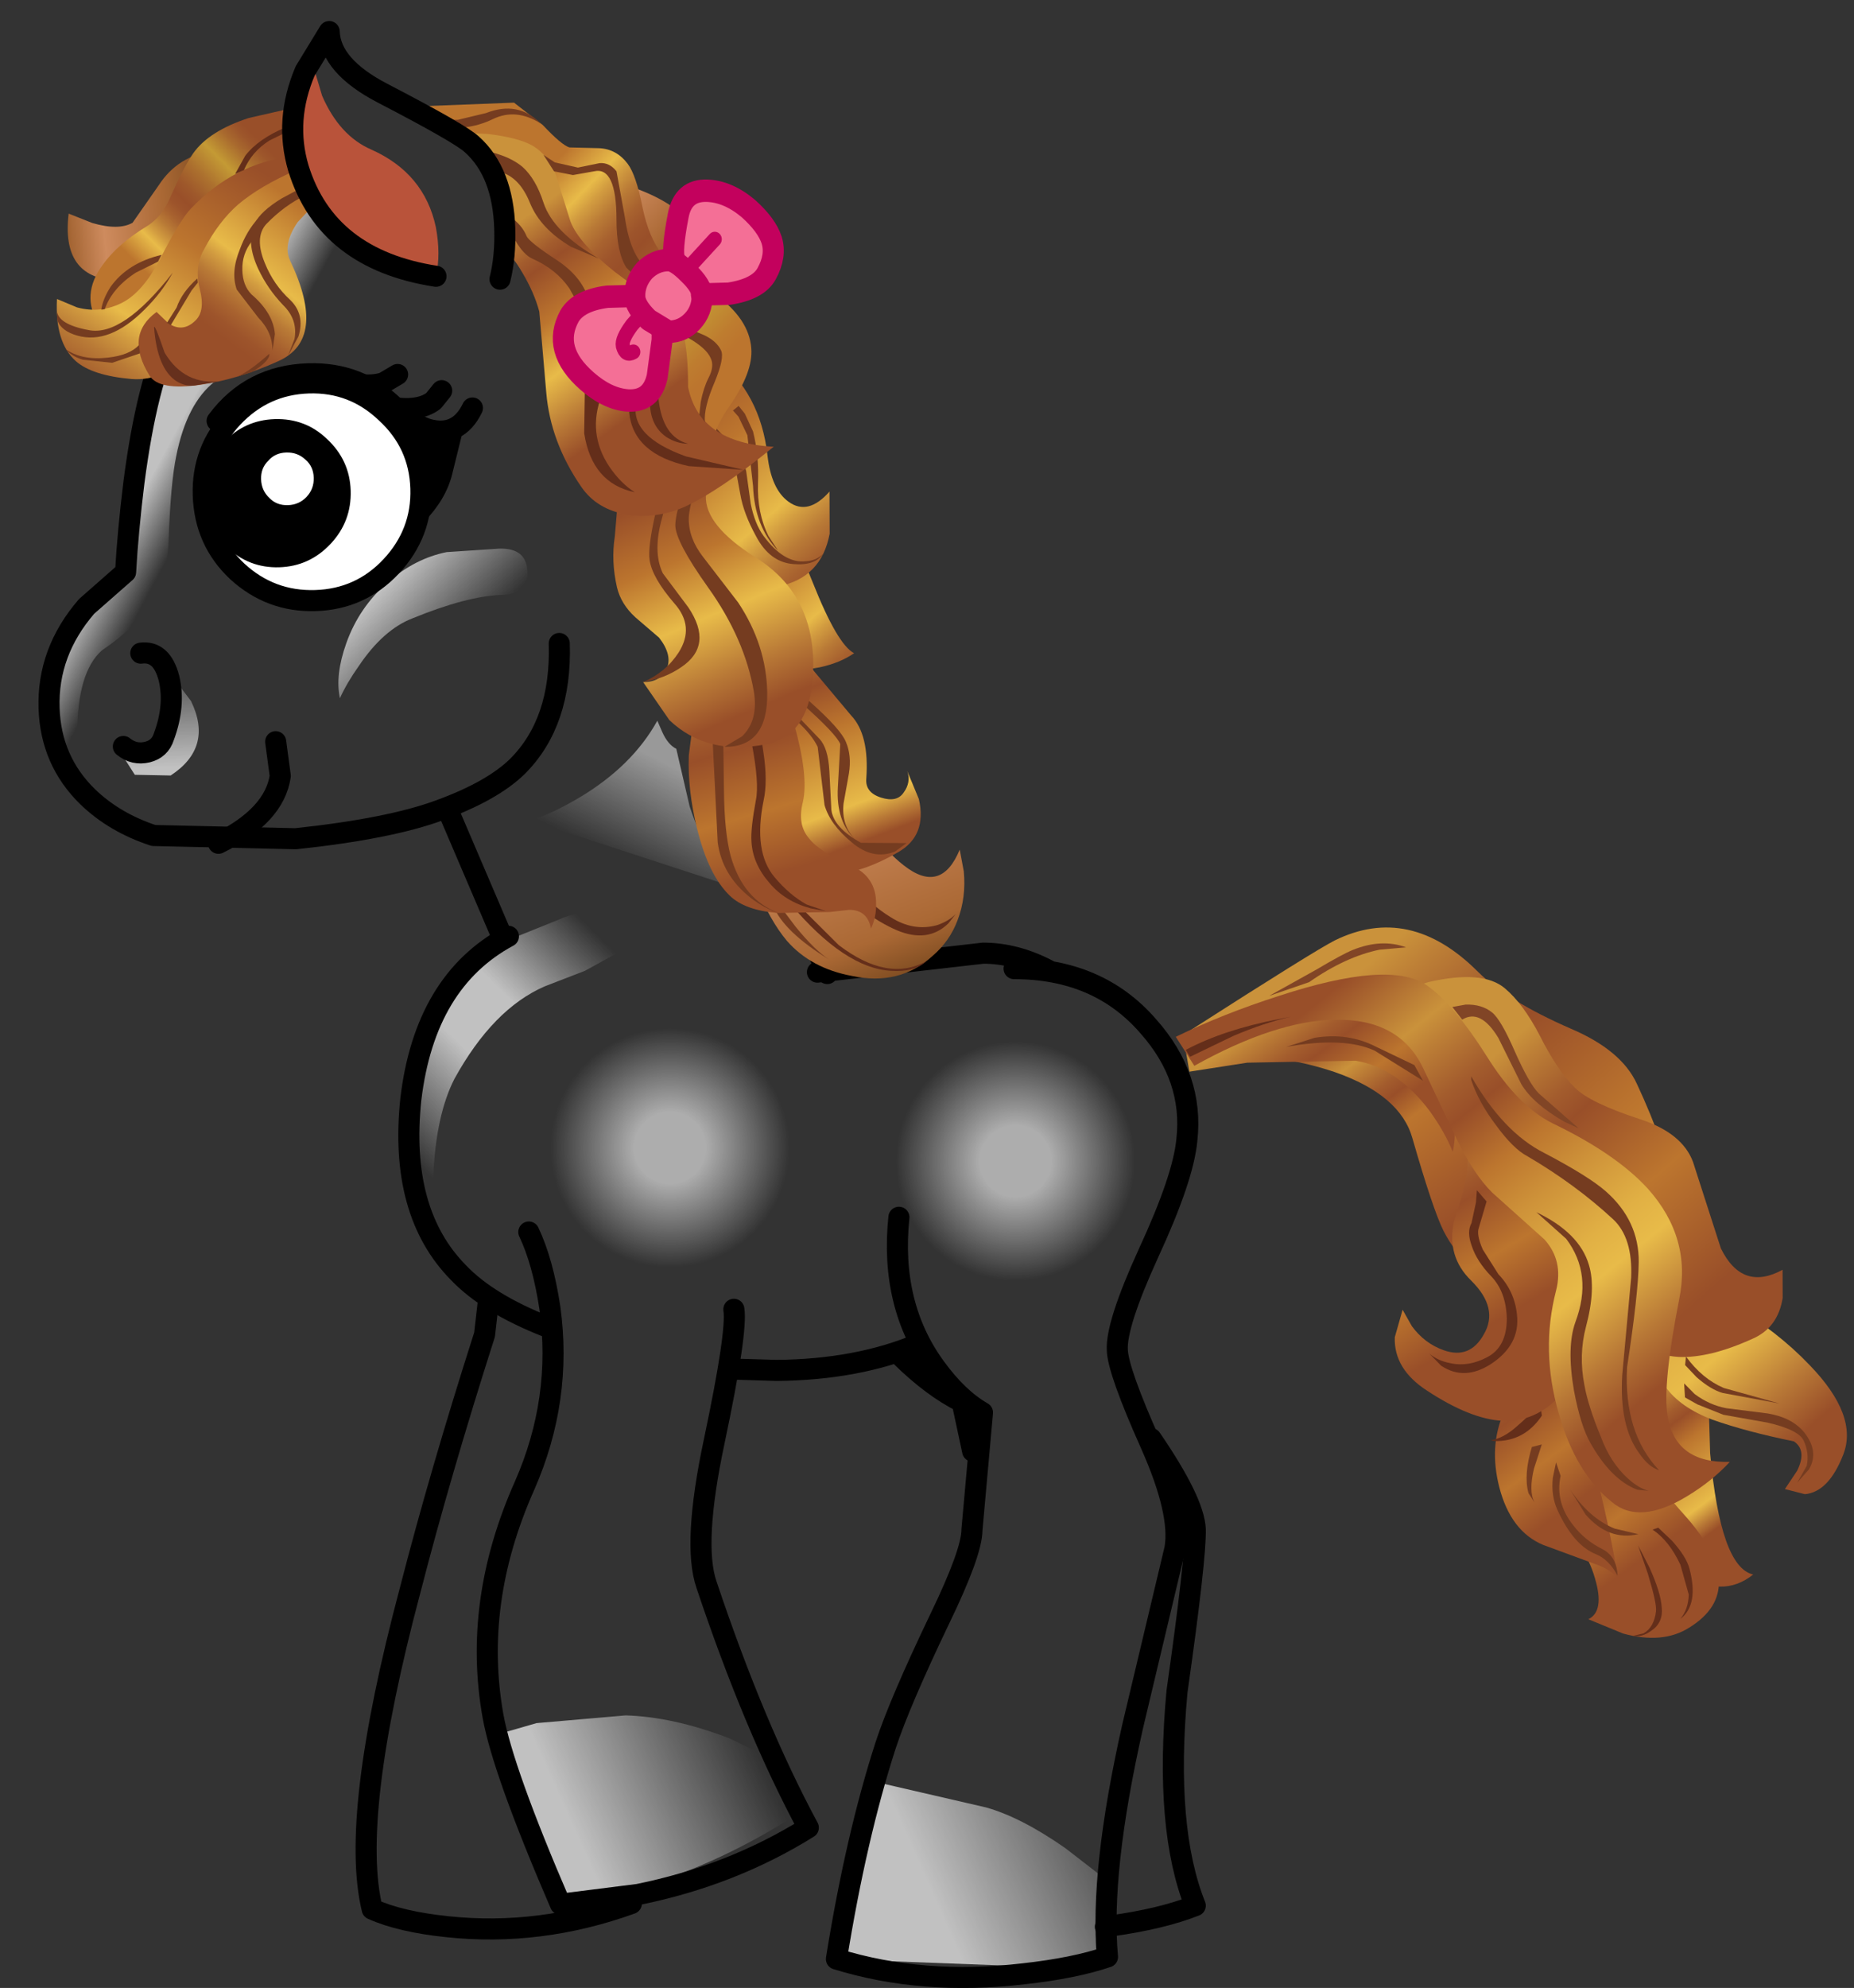 
<svg xmlns="http://www.w3.org/2000/svg" version="1.1" xmlns:xlink="http://www.w3.org/1999/xlink" preserveAspectRatio="none" x="0px" y="0px" width="264px" height="283px" viewBox="0 0 264 283">
<rect x="0" y="0" width="264" height="283" fill="#333333" stroke="none"/>
<defs>
<linearGradient id="Gradient_1" gradientUnits="userSpaceOnUse" x1="41.163" y1="61.175" x2="45.837" y2="51.925" spreadMethod="pad">
<stop  offset="2.745%" stop-color="#FFFFFF" stop-opacity="0"/>

<stop  offset="76.863%" stop-color="#FFFFFF" stop-opacity="0.498"/>
</linearGradient>

<linearGradient id="Gradient_2" gradientUnits="userSpaceOnUse" x1="23.312" y1="82.788" x2="40.688" y2="65.112" spreadMethod="pad">
<stop  offset="9.804%" stop-color="#FFFFFF" stop-opacity="0"/>

<stop  offset="43.137%" stop-color="#FFFFFF" stop-opacity="0.698"/>

<stop  offset="61.961%" stop-color="#FFFFFF" stop-opacity="0.698"/>

<stop  offset="92.941%" stop-color="#FFFFFF" stop-opacity="0"/>
</linearGradient>

<linearGradient id="Gradient_3" gradientUnits="userSpaceOnUse" x1="57.15" y1="134.425" x2="77.15" y2="125.575" spreadMethod="pad">
<stop  offset="23.529%" stop-color="#FFFFFF" stop-opacity="0.698"/>

<stop  offset="98.431%" stop-color="#FFFFFF" stop-opacity="0"/>
</linearGradient>

<linearGradient id="Gradient_4" gradientUnits="userSpaceOnUse" x1="32.712" y1="130.537" x2="49.988" y2="122.763" spreadMethod="pad">
<stop  offset="23.529%" stop-color="#FFFFFF" stop-opacity="0.698"/>

<stop  offset="98.431%" stop-color="#FFFFFF" stop-opacity="0"/>
</linearGradient>

<radialGradient id="Gradient_5" gradientUnits="userSpaceOnUse" cx="0" cy="0" r="8.512" fx="0" fy="0" gradientTransform="matrix( 1, 0, 0, -1, 8.55,8.55) " spreadMethod="pad">
<stop  offset="29.412%" stop-color="#FFFFFF" stop-opacity="0.6"/>

<stop  offset="100%" stop-color="#FFFFFF" stop-opacity="0"/>
</radialGradient>

<linearGradient id="Gradient_6" gradientUnits="userSpaceOnUse" x1="16.013" y1="34.2" x2="5.588" y2="28.6" spreadMethod="pad">
<stop  offset="38.824%" stop-color="#FFFFFF" stop-opacity="0"/>

<stop  offset="70.98%" stop-color="#FFFFFF" stop-opacity="0.698"/>
</linearGradient>

<linearGradient id="Gradient_7" gradientUnits="userSpaceOnUse" x1="7.562" y1="46.25" x2="7.838" y2="54.85" spreadMethod="pad">
<stop  offset="17.255%" stop-color="#FFFFFF" stop-opacity="0.2"/>

<stop  offset="88.627%" stop-color="#FFFFFF" stop-opacity="0.698"/>
</linearGradient>

<linearGradient id="Gradient_8" gradientUnits="userSpaceOnUse" x1="28.963" y1="45.712" x2="23.738" y2="40.788" spreadMethod="pad">
<stop  offset="0%" stop-color="#FFFFFF" stop-opacity="0"/>

<stop  offset="100%" stop-color="#FFFFFF" stop-opacity="0.698"/>
</linearGradient>

<linearGradient id="Gradient_9" gradientUnits="userSpaceOnUse" x1="32.013" y1="25.65" x2="41.987" y2="38.55" spreadMethod="pad">
<stop  offset="0.392%" stop-color="#994F29"/>

<stop  offset="14.118%" stop-color="#CA923B"/>

<stop  offset="18.039%" stop-color="#BD7F36"/>

<stop  offset="26.275%" stop-color="#A35C2D"/>

<stop  offset="30.98%" stop-color="#994F29"/>

<stop  offset="40.784%" stop-color="#BC752E"/>

<stop  offset="67.059%" stop-color="#E8BB49"/>

<stop  offset="74.118%" stop-color="#B87836"/>

<stop  offset="79.216%" stop-color="#994F29"/>

<stop  offset="98.431%" stop-color="#994F29"/>
</linearGradient>

<linearGradient id="Gradient_10" gradientUnits="userSpaceOnUse" x1="27.062" y1="28.938" x2="36.837" y2="41.562" spreadMethod="pad">
<stop  offset="0%" stop-color="#CA923B"/>

<stop  offset="7.059%" stop-color="#BD7F36"/>

<stop  offset="22.353%" stop-color="#A35C2D"/>

<stop  offset="30.588%" stop-color="#994F29"/>

<stop  offset="53.333%" stop-color="#BC752E"/>

<stop  offset="74.902%" stop-color="#994F29"/>

<stop  offset="90.98%" stop-color="#994F29"/>

<stop  offset="98.431%" stop-color="#994F29"/>
</linearGradient>

<linearGradient id="Gradient_11" gradientUnits="userSpaceOnUse" x1="10.387" y1="1.887" x2="23.113" y2="18.312" spreadMethod="pad">
<stop  offset="0.392%" stop-color="#994F29"/>

<stop  offset="14.118%" stop-color="#CA923B"/>

<stop  offset="18.039%" stop-color="#BD7F36"/>

<stop  offset="26.275%" stop-color="#A35C2D"/>

<stop  offset="30.98%" stop-color="#994F29"/>

<stop  offset="40.784%" stop-color="#BC752E"/>

<stop  offset="79.216%" stop-color="#994F29"/>

<stop  offset="98.431%" stop-color="#994F29"/>
</linearGradient>

<linearGradient id="Gradient_12" gradientUnits="userSpaceOnUse" x1="21.3" y1="24.9" x2="31.6" y2="38.2" spreadMethod="pad">
<stop  offset="0%" stop-color="#CA923B"/>

<stop  offset="7.059%" stop-color="#BD7F36"/>

<stop  offset="22.353%" stop-color="#A35C2D"/>

<stop  offset="30.588%" stop-color="#994F29"/>

<stop  offset="53.333%" stop-color="#BC752E"/>

<stop  offset="74.902%" stop-color="#994F29"/>

<stop  offset="90.98%" stop-color="#994F29"/>

<stop  offset="98.431%" stop-color="#994F29"/>
</linearGradient>

<linearGradient id="Gradient_13" gradientUnits="userSpaceOnUse" x1="6.025" y1="1.087" x2="14.475" y2="12.012" spreadMethod="pad">
<stop  offset="0%" stop-color="#CA923B"/>

<stop  offset="7.059%" stop-color="#BD7F36"/>

<stop  offset="22.353%" stop-color="#A35C2D"/>

<stop  offset="30.588%" stop-color="#994F29"/>

<stop  offset="53.333%" stop-color="#BC752E"/>

<stop  offset="74.902%" stop-color="#994F29"/>

<stop  offset="90.98%" stop-color="#994F29"/>

<stop  offset="98.431%" stop-color="#994F29"/>
</linearGradient>

<linearGradient id="Gradient_14" gradientUnits="userSpaceOnUse" x1="11.512" y1="3.625" x2="48.688" y2="51.675" spreadMethod="pad">
<stop  offset="0%" stop-color="#CA923B"/>

<stop  offset="3.922%" stop-color="#BD7F36"/>

<stop  offset="12.157%" stop-color="#A35C2D"/>

<stop  offset="16.863%" stop-color="#994F29"/>

<stop  offset="32.941%" stop-color="#BC752E"/>

<stop  offset="61.569%" stop-color="#E8BB49"/>

<stop  offset="69.412%" stop-color="#B87836"/>

<stop  offset="74.902%" stop-color="#994F29"/>

<stop  offset="90.98%" stop-color="#994F29"/>

<stop  offset="98.431%" stop-color="#994F29"/>
</linearGradient>

<linearGradient id="Gradient_15" gradientUnits="userSpaceOnUse" x1="-1.663" y1="5.537" x2="10.663" y2="21.462" spreadMethod="pad">
<stop  offset="0%" stop-color="#CA923B"/>

<stop  offset="7.059%" stop-color="#BD7F36"/>

<stop  offset="22.353%" stop-color="#A35C2D"/>

<stop  offset="30.588%" stop-color="#994F29"/>

<stop  offset="53.333%" stop-color="#BC752E"/>

<stop  offset="74.902%" stop-color="#994F29"/>

<stop  offset="90.98%" stop-color="#994F29"/>

<stop  offset="98.431%" stop-color="#994F29"/>
</linearGradient>

<linearGradient id="Gradient_16" gradientUnits="userSpaceOnUse" x1="4.85" y1="1.363" x2="28.45" y2="31.838" spreadMethod="pad">
<stop  offset="14.118%" stop-color="#CA923B"/>

<stop  offset="18.431%" stop-color="#BD7F36"/>

<stop  offset="27.451%" stop-color="#A35C2D"/>

<stop  offset="32.549%" stop-color="#994F29"/>

<stop  offset="50.98%" stop-color="#BC752E"/>

<stop  offset="73.725%" stop-color="#994F29"/>

<stop  offset="100%" stop-color="#994F29"/>
</linearGradient>

<linearGradient id="Gradient_17" gradientUnits="userSpaceOnUse" x1="10.188" y1="1.575" x2="36.013" y2="34.925" spreadMethod="pad">
<stop  offset="0.392%" stop-color="#994F29"/>

<stop  offset="14.118%" stop-color="#CA923B"/>

<stop  offset="18.039%" stop-color="#BD7F36"/>

<stop  offset="26.275%" stop-color="#A35C2D"/>

<stop  offset="30.98%" stop-color="#994F29"/>

<stop  offset="40.784%" stop-color="#BC752E"/>

<stop  offset="49.804%" stop-color="#CE9239"/>

<stop  offset="60.784%" stop-color="#E1B044"/>

<stop  offset="67.059%" stop-color="#E8BB49"/>

<stop  offset="79.216%" stop-color="#B87836"/>

<stop  offset="87.843%" stop-color="#994F29"/>

<stop  offset="98.431%" stop-color="#994F29"/>
</linearGradient>

<linearGradient id="Gradient_18" gradientUnits="userSpaceOnUse" x1="9.337" y1="8.587" x2="16.363" y2="26.212" spreadMethod="pad">
<stop  offset="0%" stop-color="#A26331"/>

<stop  offset="20%" stop-color="#CE8B5E"/>

<stop  offset="70.588%" stop-color="#AA6834"/>

<stop  offset="93.333%" stop-color="#6D411A"/>
</linearGradient>

<linearGradient id="Gradient_19" gradientUnits="userSpaceOnUse" x1="7.087" y1="1.488" x2="14.113" y2="19.113" spreadMethod="pad">
<stop  offset="0%" stop-color="#CA923B"/>

<stop  offset="3.922%" stop-color="#BD7F36"/>

<stop  offset="12.157%" stop-color="#A35C2D"/>

<stop  offset="16.863%" stop-color="#994F29"/>

<stop  offset="32.941%" stop-color="#BC752E"/>

<stop  offset="61.569%" stop-color="#E8BB49"/>

<stop  offset="69.412%" stop-color="#B87836"/>

<stop  offset="74.902%" stop-color="#994F29"/>

<stop  offset="90.98%" stop-color="#994F29"/>

<stop  offset="98.431%" stop-color="#994F29"/>
</linearGradient>

<linearGradient id="Gradient_20" gradientUnits="userSpaceOnUse" x1="2.962" y1="2.475" x2="9.037" y2="21.425" spreadMethod="pad">
<stop  offset="0%" stop-color="#CA923B"/>

<stop  offset="7.059%" stop-color="#BD7F36"/>

<stop  offset="22.353%" stop-color="#A35C2D"/>

<stop  offset="30.588%" stop-color="#994F29"/>

<stop  offset="53.333%" stop-color="#BC752E"/>

<stop  offset="74.902%" stop-color="#994F29"/>

<stop  offset="90.98%" stop-color="#994F29"/>

<stop  offset="98.431%" stop-color="#994F29"/>
</linearGradient>

<linearGradient id="Gradient_21" gradientUnits="userSpaceOnUse" x1="7.5" y1="11.2" x2="16.8" y2="22.5" spreadMethod="pad">
<stop  offset="0.784%" stop-color="#994F29"/>

<stop  offset="34.118%" stop-color="#BC752E"/>

<stop  offset="64.314%" stop-color="#E8BB49"/>

<stop  offset="70.588%" stop-color="#D29C40"/>

<stop  offset="78.824%" stop-color="#B97A36"/>

<stop  offset="86.667%" stop-color="#A8622F"/>

<stop  offset="93.725%" stop-color="#9D542B"/>

<stop  offset="100%" stop-color="#994F29"/>
</linearGradient>

<linearGradient id="Gradient_22" gradientUnits="userSpaceOnUse" x1="2.638" y1="2.675" x2="14.463" y2="17.025" spreadMethod="pad">
<stop  offset="0.784%" stop-color="#994F29"/>

<stop  offset="34.118%" stop-color="#BC752E"/>

<stop  offset="64.314%" stop-color="#E8BB49"/>

<stop  offset="70.588%" stop-color="#D29C40"/>

<stop  offset="78.824%" stop-color="#B97A36"/>

<stop  offset="86.667%" stop-color="#A8622F"/>

<stop  offset="93.725%" stop-color="#9D542B"/>

<stop  offset="100%" stop-color="#994F29"/>
</linearGradient>

<linearGradient id="Gradient_23" gradientUnits="userSpaceOnUse" x1="2.275" y1="5.787" x2="12.025" y2="30.212" spreadMethod="pad">
<stop  offset="0%" stop-color="#CA923B"/>

<stop  offset="3.922%" stop-color="#BD7F36"/>

<stop  offset="12.157%" stop-color="#A35C2D"/>

<stop  offset="16.863%" stop-color="#994F29"/>

<stop  offset="32.941%" stop-color="#BC752E"/>

<stop  offset="49.02%" stop-color="#E8BB49"/>

<stop  offset="64.314%" stop-color="#B87836"/>

<stop  offset="74.902%" stop-color="#994F29"/>

<stop  offset="90.98%" stop-color="#994F29"/>

<stop  offset="98.431%" stop-color="#994F29"/>
</linearGradient>

<linearGradient id="Gradient_24" gradientUnits="userSpaceOnUse" x1="12.837" y1="4.35" x2="21.462" y2="13.05" spreadMethod="pad">
<stop  offset="0%" stop-color="#A26331"/>

<stop  offset="20%" stop-color="#CE8B5E"/>

<stop  offset="54.118%" stop-color="#AA6834"/>

<stop  offset="93.333%" stop-color="#6D411A"/>
</linearGradient>

<linearGradient id="Gradient_25" gradientUnits="userSpaceOnUse" x1="6.1" y1="3.087" x2="21.3" y2="18.413" spreadMethod="pad">
<stop  offset="15.294%" stop-color="#BC752E"/>

<stop  offset="28.235%" stop-color="#E8BB49"/>

<stop  offset="32.549%" stop-color="#D29C40"/>

<stop  offset="38.431%" stop-color="#B97A36"/>

<stop  offset="43.922%" stop-color="#A8622F"/>

<stop  offset="49.02%" stop-color="#9D542B"/>

<stop  offset="53.333%" stop-color="#994F29"/>

<stop  offset="59.216%" stop-color="#9E582B"/>

<stop  offset="68.235%" stop-color="#AC702E"/>

<stop  offset="79.216%" stop-color="#C29734"/>

<stop  offset="80%" stop-color="#C49A34"/>

<stop  offset="83.529%" stop-color="#C29133"/>

<stop  offset="92.157%" stop-color="#BE7C2F"/>

<stop  offset="97.647%" stop-color="#BC752E"/>
</linearGradient>

<linearGradient id="Gradient_26" gradientUnits="userSpaceOnUse" x1="7.437" y1="7.9" x2="18.762" y2="24.9" spreadMethod="pad">
<stop  offset="0%" stop-color="#CA923B"/>

<stop  offset="3.922%" stop-color="#BD7F36"/>

<stop  offset="12.157%" stop-color="#A35C2D"/>

<stop  offset="16.863%" stop-color="#994F29"/>

<stop  offset="32.941%" stop-color="#BC752E"/>

<stop  offset="49.02%" stop-color="#E8BB49"/>

<stop  offset="64.314%" stop-color="#B87836"/>

<stop  offset="74.902%" stop-color="#994F29"/>

<stop  offset="90.98%" stop-color="#994F29"/>

<stop  offset="98.431%" stop-color="#994F29"/>
</linearGradient>

<linearGradient id="Gradient_27" gradientUnits="userSpaceOnUse" x1="1.412" y1="6.55" x2="14.388" y2="6.55" spreadMethod="pad">
<stop  offset="0%" stop-color="#A26331"/>

<stop  offset="20%" stop-color="#CE8B5E"/>

<stop  offset="54.118%" stop-color="#AA6834"/>

<stop  offset="93.333%" stop-color="#6D411A"/>
</linearGradient>

<linearGradient id="Gradient_28" gradientUnits="userSpaceOnUse" x1="5.025" y1="11.925" x2="16.375" y2="2.775" spreadMethod="pad">
<stop  offset="15.294%" stop-color="#BC752E"/>

<stop  offset="28.235%" stop-color="#E8BB49"/>

<stop  offset="32.549%" stop-color="#D29C40"/>

<stop  offset="38.431%" stop-color="#B97A36"/>

<stop  offset="43.922%" stop-color="#A8622F"/>

<stop  offset="49.02%" stop-color="#9D542B"/>

<stop  offset="53.333%" stop-color="#994F29"/>

<stop  offset="59.216%" stop-color="#9E582B"/>

<stop  offset="68.235%" stop-color="#AC702E"/>

<stop  offset="79.216%" stop-color="#C29734"/>

<stop  offset="80%" stop-color="#C49A34"/>

<stop  offset="83.137%" stop-color="#BB8B32"/>

<stop  offset="90.196%" stop-color="#A96A2E"/>

<stop  offset="90.196%" stop-color="#A96A2E" stop-opacity="0"/>

<stop  offset="100%" stop-color="#000000" stop-opacity="0"/>
</linearGradient>

<linearGradient id="Gradient_29" gradientUnits="userSpaceOnUse" x1="5.025" y1="11.925" x2="16.375" y2="2.775" spreadMethod="pad">
<stop  offset="0%" stop-color="#000000" stop-opacity="0"/>

<stop  offset="90.196%" stop-color="#A96A2E" stop-opacity="0"/>

<stop  offset="90.196%" stop-color="#A96A2E"/>

<stop  offset="96.078%" stop-color="#9D562B"/>

<stop  offset="100%" stop-color="#994F29"/>
</linearGradient>

<linearGradient id="Gradient_30" gradientUnits="userSpaceOnUse" x1="14.288" y1="2.838" x2="0.513" y2="19.663" spreadMethod="pad">
<stop  offset="0.784%" stop-color="#994F29"/>

<stop  offset="34.118%" stop-color="#BC752E"/>

<stop  offset="64.314%" stop-color="#E8BB49"/>

<stop  offset="70.588%" stop-color="#D29C40"/>

<stop  offset="78.824%" stop-color="#B97A36"/>

<stop  offset="86.667%" stop-color="#A8622F"/>

<stop  offset="93.725%" stop-color="#9D542B"/>

<stop  offset="100%" stop-color="#994F29"/>
</linearGradient>

<linearGradient id="Gradient_31" gradientUnits="userSpaceOnUse" x1="19.125" y1="7.412" x2="8.375" y2="18.788" spreadMethod="pad">
<stop  offset="2.353%" stop-color="#BC752E"/>

<stop  offset="37.255%" stop-color="#E8BB49"/>

<stop  offset="43.137%" stop-color="#D29C40"/>

<stop  offset="50.98%" stop-color="#B97A36"/>

<stop  offset="58.824%" stop-color="#A8622F"/>

<stop  offset="65.49%" stop-color="#9D542B"/>

<stop  offset="71.373%" stop-color="#994F29"/>

<stop  offset="100%" stop-color="#994F29"/>
</linearGradient>

<g id="Symbol_127_0_Layer0_0_FILL">
<path fill="url(#Gradient_1)" stroke="none" d="
M 37.5 56
Q 35.55 57.15 34.05 57.6
L 49.5 62.65
Q 46.85 61 45.4 56.6
L 44.45 52.5
Q 43.85 52.2 43.45 51.3
L 43.1 50.5
Q 41.3 53.75 37.5 56 Z"/>
</g>

<g id="Symbol_127_0_Layer0_1_FILL">
<path fill="url(#Gradient_2)" stroke="none" d="
M 33 65.9
Q 29.55 67.75 27.6 71.7 25.75 75.45 25.95 79.55 26.15 83.7 27.2 86.6 27.05 85 27.15 82.85 27.35 78.55 28.65 76 31.4 71 35.1 69.4
L 37.95 68.3 40.4 66.95
Q 41.95 65.5 39.95 64.65 38.05 63.75 36.1 64.65
L 33 65.9 Z"/>
</g>

<g id="Symbol_127_0_Layer0_2_FILL">
<path fill="url(#Gradient_3)" stroke="none" d="
M 58.7 126.05
Q 56.65 132 55.7 138.65
L 69.05 139.15 74.5 138.25
Q 74.1 137.8 74.6 135.65 75.05 133.35 74.8 132.8
L 72.15 130.75
Q 69 128.55 66.5 127.85
L 58.7 126.05 Z"/>
</g>

<g id="Symbol_127_0_Layer0_3_FILL">
<path fill="url(#Gradient_4)" stroke="none" d="
M 52.55 128.65
Q 52.9 126.65 51.5 124.5
L 48.15 122.9
Q 44.2 121.4 40.85 121.3
L 34.5 121.85 32.25 122.5
Q 32.85 125.55 34.3 128.95
L 36.55 134.6 41.3 133.7
Q 47.05 132.1 52.55 128.65 Z"/>
</g>

<g id="Symbol_3_0_Layer0_0_FILL">
<path fill="url(#Gradient_5)" stroke="none" d="
M 17.05 8.55
Q 17.05 5 14.55 2.5 12.05 0 8.55 0 5.05 0 2.5 2.5 0 5.05 0 8.55 0 12.05 2.5 14.55 5 17.05 8.55 17.05 12.1 17.05 14.55 14.55 17.05 12.1 17.05 8.55 Z"/>
</g>

<g id="Symbol_128_0_Layer0_0_FILL">
<path fill="url(#Gradient_6)" stroke="none" d="
M 24.1 16.4
Q 29.8 11.35 26.6 11.45 18.65 11.7 13.8 15.8 11.05 18.2 8.55 23.05 6.75 26.6 5.8 33.6 5.35 37.15 5.2 39.95
L 2.45 42.45
Q -0.35 45.75 -0.25 49.6 -0.15 52 1 54
L 2.1 55.5
Q 1.75 53.6 1.8 51.45 1.8 47.05 3.55 45.5 5.45 44.2 6.4 43 8.2 40.95 8.3 37.75 8.45 33.55 8.85 31.65 9.6 27.9 11.6 26.35
L 24.1 16.4 Z"/>
</g>

<g id="Symbol_128_0_Layer0_1_FILL">
<path fill="url(#Gradient_7)" stroke="none" d="
M 7.7 46.2
Q 8.15 47.15 8.3 48.65
L 8.3 50.5
Q 7.4 53.75 5.05 52.3
L 5.1 53.1 5.9 54.35 8.45 54.4
Q 11.5 52.4 9.9 49.1
L 7.7 46.2 Z"/>
</g>

<g id="Symbol_128_0_Layer0_2_FILL">
<path fill="url(#Gradient_8)" stroke="none" d="
M 28.1 38.5
Q 25.85 38.95 23.9 40.65 21.85 42.45 20.95 45 20.15 47.25 20.5 48.9 21 47.8 21.85 46.6 23.6 44 25.7 43.2 29.5 41.65 31.95 41.55 33.95 41.5 33.85 39.9 33.8 38.2 31.85 38.25
L 28.1 38.5 Z"/>
</g>

<g id="Symbol_38_0_Layer0_0_FILL">
<path fill="url(#Gradient_9)" stroke="none" d="
M 38.1 31.45
L 37.65 23.45 33.05 22.8 32.45 25.45
Q 31.85 28.55 31.8 30.65 31.7 33.2 33 35.9 34.3 38.65 36.35 40 39.2 41.85 41.4 40 39.05 39.55 38.1 31.45 Z"/>
</g>

<g id="Symbol_38_0_Layer0_1_FILL">
<path fill="url(#Gradient_10)" stroke="none" d="
M 29.75 43.5
L 32.25 44.45
Q 35.1 45.15 36.95 43.9 41.3 41.05 36.3 35.8 33.65 33.05 32.25 29.8 30.7 26.2 31.4 23.45 28.65 25.2 26.65 27.55 22.7 32.3 26.5 35.55 29.35 38 30.15 40.6 30.9 42.9 29.75 43.5 Z"/>
</g>

<g id="Symbol_38_0_Layer0_2_FILL">
<path fill="url(#Gradient_11)" stroke="none" d="
M 23.3 19.65
Q 24.45 17.6 24.95 15.05 25.9 9.9 22.7 7.45 19.5 5 14.25 2.7 11.65 1.6 9.65 0.95
L 3.95 4.2
Q 7.05 3.95 10.65 5.05 15.35 6.55 16.3 9.6 17.9 14.65 18.7 16.15 20.4 19.25 23.3 19.65 Z"/>
</g>

<g id="Symbol_38_0_Layer0_3_FILL">
<path fill="url(#Gradient_12)" stroke="none" d="
M 24.1 20.95
Q 23.2 20.25 23.5 23.45 23.9 27.65 23.3 29.05 22.35 31.4 23.15 34.25 24.05 37.4 26.4 38.3
L 30.1 39.55
Q 31.4 39.95 31.8 40.65 31.05 36.6 29.7 32.1 27 23.1 24.1 20.95 Z"/>
</g>

<g id="Symbol_38_0_Layer0_4_FILL">
<path fill="url(#Gradient_13)" stroke="none" d="
M 17.45 7.6
Q 18.6 9.1 19.2 10.5 19.7 7.9 18.05 5.15 16.3 2.15 12.85 0.55 9.8 -0.85 4.6 1.35 2 2.45 0 3.8
L 0.3 5.3 4.4 4.55 12.1 4.2
Q 15.05 4.6 17.45 7.6 Z"/>
</g>

<g id="Symbol_38_0_Layer0_5_FILL">
<path fill="#753C20" stroke="none" d="
M 28.2 34.3
L 29.35 36.05
Q 31.05 37.9 33.15 37.35
L 31.45 37
Q 29.6 36.3 28.2 34.3 Z"/>
</g>

<g id="Symbol_38_0_Layer0_6_FILL">
<path fill="#642E1A" stroke="none" d="
M 25.85 27.9
Q 25.85 28.5 24.3 29.9 23.35 30.8 22.45 30.95
L 22.7 31
Q 24.85 31 26.05 29.1
L 25.85 27.9 Z"/>
</g>

<g id="Symbol_38_0_Layer0_7_FILL">
<path fill="#753C20" stroke="none" d="
M 31.75 40.35
Q 31.65 39 30.65 38.5 29.35 37.9 28.5 36.85 27.15 35.25 27.5 33.35
L 27.15 32.4 26.95 33.5
Q 26.85 34.8 27.35 35.8 28.55 38.25 30.15 38.85 31.1 39.2 31.75 40.35 Z"/>
</g>

<g id="Symbol_38_0_Layer0_8_FILL">
<path fill="#753C20" stroke="none" d="
M 25.25 34.65
L 25.7 35.3
Q 25.239 34.521 25.6 32.85
L 26.1 31.15 25.4 31.35
Q 24.85 33.35 25.25 34.65 Z"/>
</g>

<g id="Symbol_38_0_Layer0_9_FILL">
<path fill="#753C20" stroke="none" d="
M 7.15 3.35
Q 11.25 2.5 13.45 3.45
L 16.95 5.5 16.3 4.4 13.5 3.15
Q 11.5 2.2 9.15 2.65
L 7.15 3.35 Z"/>
</g>

<g id="Symbol_38_0_Layer0_10_FILL">
<path fill="#642E1A" stroke="none" d="
M 32.95 44.6
Q 33.6 44.7 34.25 44.2 35.1 43.6 34.95 42.5 34.85 41.45 34 39.7
L 33.15 38.15 33.9 40.15
Q 34.6 42.25 34.55 42.8 34.45 43.95 33.7 44.4
L 32.95 44.6 Z"/>
</g>

<g id="Symbol_38_0_Layer0_11_FILL">
<path fill="#642E1A" stroke="none" d="
M 34.55 36.85
L 34.15 37
Q 35.35 37.75 36.2 39.45
L 36.85 41.55
Q 36.85 42.6 36.3 43.3 37.6 42.25 36.85 39.7 36.6 38.85 35.55 37.75
L 34.55 36.85 Z"/>
</g>

<g id="Symbol_39_0_Layer0_0_FILL">
<path fill="url(#Gradient_14)" stroke="none" d="
M 41.1 38.3
Q 42 39 41.2 40.4
L 40.25 41.65 41.65 42.1
Q 43.35 42.05 44.55 39.45 45.8 36.75 42.55 32.95 40.4 30.4 37.35 28.35 35.95 27.4 34.8 23.95
L 33.9 20.75
Q 33.3 16.75 31.5 12.2 30.55 9.75 27.05 8 22.65 5.75 20.7 3.55 16.15 -1.6 10.65 0.7 9.15 1.35 0 6.45
L 12.45 5.15 18.6 6.45 28.3 18.1 30.25 21.6
Q 32.05 25.95 31.5 30.2 30.95 34.4 35.4 36.4 37.75 37.4 41.1 38.3 Z"/>
</g>

<g id="Symbol_39_0_Layer0_1_FILL">
<path fill="#753C20" stroke="none" d="
M 41.8 38.3
Q 42.15 39.2 41.9 40.1
L 41.15 41.25 42.05 40.35
Q 42.85 39.15 41.9 37.75 41.1 36.6 39.35 36.2
L 36.45 35.65
Q 35.25 35.35 34.25 34.5
L 33.55 33.7 33.55 34.7 34.4 35.25 36.2 36.1 39.3 36.85
Q 41.5 37.5 41.8 38.3 Z"/>
</g>

<g id="Symbol_39_0_Layer0_2_FILL">
<path fill="#753C20" stroke="none" d="
M 40.25 35.55
L 36.35 34.2
Q 34.85 33.45 33.8 31.8
L 33.7 32.4 34.45 33.3
Q 35.4 34.25 36.25 34.55
L 40.25 35.55 Z"/>
</g>

<g id="Symbol_39_0_Layer0_3_FILL">
<path fill="#814526" stroke="none" d="
M 9.2 2.7
L 5.75 4.35 8.65 3.55
Q 11.35 1.9 13.8 1.55
L 15.7 1.5
Q 14 0.75 11.9 1.45 11.15 1.7 9.2 2.7 Z"/>
</g>

<g id="Symbol_40_0_Layer0_0_FILL">
<path fill="url(#Gradient_15)" stroke="none" d="
M 3.15 0
Q 4.1 3.7 4.2 6.15 4.25 7.4 3.55 10.4 3.2 13.15 5.1 14.85 7.25 16.8 6.3 18.9 5.45 20.9 3.55 20.35 2.15 19.95 1.15 18.7
L 0.4 17.5 0 19.65
Q 0.1 22.1 2.6 23.55 5.8 25.45 8.1 25.4 10.75 25.3 12.45 22.55 14.25 19.7 14 15.85 13.8 12.1 11.95 9.9
L 6.9 4.85
Q 3.65 1.65 3.15 0 Z"/>
</g>

<g id="Symbol_40_0_Layer0_1_FILL">
<path fill="#642E1A" stroke="none" d="
M 5 7.9
L 5 8.85 4.8 10.45
Q 4.5 11.15 4.95 12.2 5.4 13.35 6.5 14.4 7.65 15.5 7.85 17.55 8 19.7 6.7 20.6 5.4 21.5 4.1 21.3 3.2 21.2 2.55 20.7
L 3.45 21.55
Q 5.2 22.6 7 21.1 8.95 19.45 8.55 17.2 8.25 15.4 7 14.2
L 5.75 12.4
Q 5.2 11.3 5.35 10.75
L 5.75 8.7 5 7.9 Z"/>
</g>

<g id="Symbol_41_0_Layer0_0_FILL">
<path fill="url(#Gradient_16)" stroke="none" d="
M 27.7 22.55
Q 24.75 23.9 23.4 20.7
L 21.75 14.4
Q 21.1 12.3 18.2 11.1 14.65 9.65 13.65 8.5 12.45 7.15 11.35 4.6 10.3 2.25 9.05 1.05 7.55 -0.4 3.65 0.2
L 0 1.05
Q 2.2 0.95 4.1 3.5 5.7 5.6 6.5 8.5 7 10.45 9.7 12.7
L 14 16.35
Q 15.7 18.1 16.1 19.45
L 16.65 24.5
Q 16.9 27.8 20 28.2 22.2 28.45 25.3 27.3 27.15 26.65 27.6 24.55
L 27.7 22.55 Z"/>
</g>

<g id="Symbol_41_0_Layer0_1_FILL">
<path fill="#814526" stroke="none" d="
M 13.75 11.4
L 11.05 8.7
Q 10.4 7.95 9.5 5.55 8.65 3.25 8.05 2.7 7.35 2.05 6.2 2
L 5.25 2.1 5.9 3.05
Q 7.25 2.35 8.4 4.55
L 9.85 7.95
Q 10.6 9.4 12.75 10.85
L 13.75 11.4 Z"/>
</g>

<g id="Symbol_42_0_Layer0_0_FILL">
<path fill="url(#Gradient_17)" stroke="none" d="
M 35.65 23.7
Q 36.6 19.35 33.5 15.75 31.25 13.2 26.75 10.9 24.3 9.6 22.15 6.05 19.8 2.2 17.85 0.8 15.2 -1.05 7.35 1.3 3.4 2.45 0 4
L 1.3 6.1
Q 7.1 3.05 11.35 3.1 15.9 3.15 17.55 6.65
L 20 12
Q 21.15 14.4 22.4 15.7
L 26.1 19.15
Q 27.45 20.7 26.9 22.8 25.75 27.05 27 31.55 28.15 35.8 30.7 37.95 32.65 39.7 36.1 37.7 37.85 36.7 39.15 35.35 35.25 35.35 34.75 31.95 34.4 29.75 35.65 23.7 Z"/>
</g>

<g id="Symbol_42_0_Layer0_1_FILL">
<path fill="#753C20" stroke="none" d="
M 21 7.4
L 21 7.65
Q 21.5 9.25 22.75 10.95 23.95 12.65 24.95 13.2 28.35 15.3 31 17.85 32.4 19.2 32.25 22.05
L 31.55 28.95
Q 31.3 32.6 32.7 34.55 33.35 35.55 34.1 35.8 31.6 33.05 31.9 28.4 32.75 23.2 32.8 20.95 32.85 18 30.5 15.85 29.3 14.75 26.15 13 23.25 11.45 21 7.4 Z"/>
</g>

<g id="Symbol_42_0_Layer0_2_FILL">
<path fill="#753C20" stroke="none" d="
M 29.25 21.05
Q 28.6 18.75 25.55 17.2
L 27.65 19.15
Q 29.55 21.75 28.25 25.1 27.6 26.85 28.1 29.95 28.55 32.5 29.25 33.75 30.7 36.4 32.55 37.15
L 33.35 37.25
Q 32.627 37.043 31.85 36.3 30.65 35.15 30 33.35 29.1 31.1 28.85 29.6 28.45 27.45 29 25.45 29.75 22.75 29.25 21.05 Z"/>
</g>

<g id="Symbol_42_0_Layer0_3_FILL">
<path fill="#642E1A" stroke="none" d="
M 1 5.45
L 4.1 4.05
Q 6.322 3.171 8.2 2.8
L 7.3 2.95
Q 3.4 3.6 0.7 4.95
L 1 5.45 Z"/>
</g>

<g id="Symbol_43_0_Layer0_0_FILL">
<path fill="#FFFFFF" stroke="none" d="
M 14.55 27.2
Q 12.3 29.45 12.3 32.65 12.3 35.9 14.55 38.15 16.85 40.4 20.05 40.4 23.25 40.4 25.5 38.15 27.8 35.85 27.8 32.65 27.8 29.45 25.5 27.2 23.25 24.9 20.05 24.9 16.85 24.9 14.55 27.2 Z"/>
</g>

<g id="Symbol_43_0_Layer0_1_FILL">
<path fill="#000000" stroke="none" d="
M 12.3 32.65
Q 12.3 34.85 13.85 36.4 15.4 37.95 17.55 37.95 19.7 37.95 21.25 36.4 22.8 34.85 22.8 32.65 22.8 30.5 21.25 28.95 19.75 27.4 17.55 27.4 15.4 27.4 13.85 28.95 12.3 30.5 12.3 32.65 Z"/>
</g>

<g id="Symbol_43_0_Layer0_2_FILL">
<path fill="#FFFFFF" stroke="none" d="
M 16.45 31.65
Q 16.45 32.45 17 33 17.5 33.55 18.3 33.55 19.1 33.55 19.65 33 20.2 32.45 20.2 31.65 20.2 30.85 19.65 30.35 19.1 29.8 18.3 29.8 17.5 29.8 17 30.35 16.45 30.85 16.45 31.65 Z"/>
</g>

<g id="Symbol_43_0_Layer0_11_FILL">
<path fill="#000000" stroke="none" d="
M 28.15 32.95
L 27.95 35.05
Q 29.55 33.5 30.05 31.75
L 30.85 28.9
Q 29.6 29.35 27.6 28.2
L 25.85 26.95 27 28.75
Q 28.15 30.55 28.15 32.95 Z"/>
</g>

<g id="Symbol_44_0_Layer0_0_FILL">
<path fill="url(#Gradient_18)" stroke="none" d="
M 12.3 11.45
Q 11.6 9.35 10.2 7.45
L 7.35 4.1
Q 5.9 2.5 5.2 3.75 4.5 4.9 5.15 6.65 5.9 8.75 4.35 15.75
L 5.25 17.85
Q 6.35 20.15 7.6 21.45 9.4 23.25 12.35 23.65 15.75 24.2 18 22.1 19.2 21.05 19.7 19.6 20.25 18.05 20 16.3
L 19.65 14.85
Q 18.45 17.95 15.7 16.05 13.2 14.35 12.3 11.45 Z"/>
</g>

<g id="Symbol_44_0_Layer0_1_FILL">
<path fill="#642E1A" stroke="none" d="
M 11.3 21.6
L 8.2 18.9 7.75 18.95
Q 11.8 23.15 15.1 23.2 16.75 23.25 17.6 22.45 14.9 24 11.3 21.6 Z"/>
</g>

<g id="Symbol_44_0_Layer0_2_FILL">
<path fill="#753C20" stroke="none" d="
M 6.55 19.15
Q 7.342 20.832 10.65 22.6 9.605 22.002 8.2 20.5
L 6.95 19.05 6.55 19.15 Z"/>
</g>

<g id="Symbol_44_0_Layer0_3_FILL">
<path fill="#642E1A" stroke="none" d="
M 11.4 16.85
L 8.85 14.25
Q 9.1 15.55 10.9 17.45 12.95 19.55 15.4 20.45 17.65 21.25 19.05 19.85
L 19.55 19.2
Q 19.079 19.698 18.25 20 16.6 20.5 14.95 19.6 13.4 18.8 11.4 16.85 Z"/>
</g>

<g id="Symbol_44_0_Layer0_4_FILL">
<path fill="url(#Gradient_19)" stroke="none" d="
M 12.8 10.3
Q 12.9 7.35 11.55 6.1
L 6.95 1.3
Q 2.45 -0.95 2.45 0.7 2.5 2.15 4.2 3.55 5.15 4.35 5.75 6.35 6.35 8.3 6.2 10 5.9 14.5 7.9 16 10.65 17.95 15.25 15.2 17.3 14 16.6 11.55
L 15.7 9.7
Q 16 10.45 15.5 11.15 15.05 11.85 13.9 11.55 12.75 11.25 12.8 10.3 Z"/>
</g>

<g id="Symbol_44_0_Layer0_5_FILL">
<path fill="url(#Gradient_20)" stroke="none" d="
M 0.35 1.95
Q 0.8 2.8 0.5 4.95
L 0.1 9.2
Q 0.1 11.55 0.9 14.15 1.85 17.25 3.4 18.55 4.5 19.5 6.85 19.6
L 10.55 19.4 11.95 19.2
Q 13.25 19.15 13.55 20.4 13.9 19.65 13.85 18.75 13.8 16.9 11.95 16.2 9.65 15.35 8.9 14.5 8 13.6 8.35 12.05 8.7 10.3 7.5 6.8 6.25 3 4.4 1.65 2.4 0.15 0.95 0.25 -0.55 0.3 0.35 1.95 Z"/>
</g>

<g id="Symbol_44_0_Layer0_6_FILL">
<path fill="#642E1A" stroke="none" d="
M 5.4 8.8
Q 5.05 6.9 4.35 5.6
L 3.85 5.85 4.55 8.25
Q 5.2 10.9 5 12.05 4.7 14 4.8 14.85 4.95 16.35 6.2 17.6 7.35 18.8 9.2 19.2
L 10.3 19.35 8.9 18.95
Q 7.65 18.35 6.55 17.2 4.95 15.55 5.55 12.05 5.8 10.75 5.4 8.8 Z"/>
</g>

<g id="Symbol_44_0_Layer0_7_FILL">
<path fill="#753C20" stroke="none" d="
M 2.7 11.5
L 2.45 7.05 1.65 7.05 2.4 15
Q 2.8 17.2 4.9 18.65 5.95 19.35 6.95 19.6 4.35 18.8 3.35 15.85 2.85 14.3 2.7 11.5 Z"/>
</g>

<g id="Symbol_44_0_Layer0_8_FILL">
<path fill="#753C20" stroke="none" d="
M 9.35 7.75
L 5.25 4 4.8 4.7
Q 8.4 6.75 9.25 8.3
L 9.9 12.2
Q 10.35 13.5 11.95 14.65 13.5 15.8 15.05 15.15
L 15.85 14.55 12.6 14.65
Q 10.6 13.7 10.4 12.5
L 10.15 9.9
Q 10 8.35 9.35 7.75 Z"/>
</g>

<g id="Symbol_44_0_Layer0_9_FILL">
<path fill="#753C20" stroke="none" d="
M 11.25 12.05
L 11.55 10
Q 11.7 8.8 11.25 7.9 10.85 7.05 8.6 5.3
L 5.4 2.6 5.55 3.6 8.05 5.45
Q 10.55 7.4 10.85 8.05
L 10.8 10.95
Q 10.75 13.3 12.2 14.45 11.15 13.55 11.25 12.05 Z"/>
</g>

<g id="Symbol_45_0_Layer0_0_FILL">
<path fill="url(#Gradient_21)" stroke="none" d="
M 17.25 20.1
Q 16.05 19.55 14.25 15.55 12.1 10.85 11.05 9.6 9.5 7.8 7 9.25
L 4.8 11.05 6.05 14.2
Q 7.7 17.75 9.8 19.7 11.95 21.6 14.8 21.05 16.25 20.75 17.25 20.1 Z"/>
</g>

<g id="Symbol_45_0_Layer0_1_FILL">
<path fill="url(#Gradient_22)" stroke="none" d="
M 15.4 12.35
L 15.35 9.6
Q 13.85 11.2 12.45 10.3 11.2 9.5 10.9 7.3 10.35 3.25 7.1 0.95 5.5 -0.25 2.85 0.05 0.2 0.3 1.45 2 2.85 3.9 3.75 6.55 4.65 9.35 4.35 11.45 4.05 13.7 6.15 15.05 8.4 16.5 11.85 15.8 14.85 15.2 15.4 12.35 Z"/>
</g>

<g id="Symbol_45_0_Layer0_2_FILL">
<path fill="url(#Gradient_23)" stroke="none" d="
M 0.3 2.7
Q 0.7 3.6 0.65 5.7
L 0.1 12.7
Q -0.15 14.3 0.3 16 0.6 17.1 1.65 17.95
L 3.35 19.25
Q 4.35 20.4 3.9 21.3 3.45 22.15 2.25 22.15
L 4.15 24.6
Q 6.85 26.9 11.05 26.1 14.4 25.45 14.35 20.9 14.3 16.25 10.15 13.95 6.5 11.9 6.55 10 7.3 8.05 7.35 7.1 7.45 5.55 6.45 3.35 5.4 1 4.35 0.95 3.45 0.95 1.8 1.85
L 0.3 2.7 Z"/>
</g>

<g id="Symbol_45_0_Layer0_3_FILL">
<path fill="#753C20" stroke="none" d="
M 2.75 6.5
Q 3.45 9.25 3 11.05 2.45 13.35 2.6 14.2 2.8 15.35 4.4 17 5.9 18.5 4.75 20.2 3.85 21.5 2.25 22.15 3.8 21.9 4.95 21.15 7.25 19.7 5.4 17.25
L 3.55 15.05
Q 2.8 13.65 3.45 11.45 3.95 9.85 3.15 5.85
L 2.25 2.15 1.35 2.7
Q 2.25 4.5 2.75 6.5 Z"/>
</g>

<g id="Symbol_45_0_Layer0_4_FILL">
<path fill="#753C20" stroke="none" d="
M 6.3 6.45
L 6.2 6.05 5.35 6.4
Q 5.7 7.65 5.1 9.25 4.4 11.1 4.4 11.9 4.4 12.95 6.8 15.95 9.45 19.25 10.15 22.7 10.5 24.55 9.35 25.6
L 8.1 26.3
Q 11.2 26.3 11.1 22.75 11 19.65 8.95 16.9
L 6.4 13.95
Q 5.35 12.75 5.35 11.45 5.35 10.95 5.7 9.7
L 6.2 7.75 6.3 6.45 Z"/>
</g>

<g id="Symbol_45_0_Layer0_5_FILL">
<path fill="#753C20" stroke="none" d="
M 8.6 8
L 9 9.85
Q 9.25 11.1 10.15 12.55 11.15 14.25 12.85 14.35 14.4 14.45 14.95 13.65 14.5 14.1 13.75 14.15 12.2 14.35 10.7 12.55 10.05 11.75 9.75 10.45
L 9.4 8.35
Q 9.2 7.55 8.15 6.45
L 7.2 5.55 7.3 6.2 7.75 6.65 8.6 8 Z"/>
</g>

<g id="Symbol_45_0_Layer0_6_FILL">
<path fill="#753C20" stroke="none" d="
M 8.4 4.4
L 8.8 4.8 9.45 6 9.9 9.3
Q 10.05 11.95 11.75 13.5
L 11.05 12.55
Q 10.2 11.05 10.25 9.1 10.3 7.3 9.85 5.75
L 9.25 4.6 8.8 4.1 8.4 4.4 Z"/>
</g>

<g id="Symbol_46_0_Layer0_0_FILL">
<path fill="url(#Gradient_24)" stroke="none" d="
M 9.05 3.3
L 22.05 15.4 21.6 13.05
Q 20.85 10.25 19.45 8.3 18.2 6.55 14.25 5.45 10.15 4.25 9.05 3.3 Z"/>
</g>

<g id="Symbol_46_0_Layer0_1_FILL">
<path fill="url(#Gradient_25)" stroke="none" d="
M 21.15 23.65
Q 20.65 22.55 22.15 20.5 23.9 18.15 23.75 16.55 23.6 14.6 21.2 12.95
L 17.4 10.25
Q 16.45 9.15 16 7.1 15.55 4.95 14.95 4.2 14.15 3.2 12.9 3.15
L 10.8 3.1
Q 10.25 2.95 8.9 1.6
L 6.85 0.1 0 0.35 3.85 2.8
Q 5 3.8 5.65 6
L 7.4 8
Q 9.4 10.3 10.35 12.1 10.9 13.05 13.15 14.9 14.7 16.15 14.6 18.15 14.5 20.3 17.8 22.2 19.5 23.15 21.15 23.65 Z"/>
</g>

<g id="Symbol_46_0_Layer0_2_FILL">
<path fill="url(#Gradient_26)" stroke="none" d="
M 14.05 11.45
Q 11.25 9.35 10.8 7.85
L 9.8 4.85
Q 9.25 3.6 8.2 3 7.2 2.45 5 2.2
L 2.95 2.1 4.1 3.1
Q 5.3 4.4 5.65 6 6.1 7.75 6.05 9.95 6.65 10.2 7.45 11.5 8.3 12.85 8.65 14.1
L 9.15 19.55
Q 9.45 22.85 11.65 25.85 12.75 27.35 14.9 27.7 16.95 28 18.95 27.2 21.5 26.1 25.35 23.15 20.05 22.9 19.25 19.15 19.25 15.15 18.25 14.4
L 14.05 11.45 Z"/>
</g>

<g id="Symbol_46_0_Layer0_3_FILL">
<path fill="#753C20" stroke="none" d="
M 12.9 10.55
Q 9.65 8.8 8.95 6.8 8.4 5.2 7.45 4.4 6.3 3.5 4.05 3.2
L 5 4.7 6.05 4.8
Q 7.3 5.2 8 6.85 8.75 8.55 10.9 9.75
L 12.9 10.55 Z"/>
</g>

<g id="Symbol_46_0_Layer0_4_FILL">
<path fill="#753C20" stroke="none" d="
M 6.5 7.7
L 5.7 7.25 6 8.25 6.95 9.35
Q 7.55 10.3 8.15 10.55 9.85 11.25 10.8 12.55
L 11.45 13.65 12.2 13.4
Q 11.75 11.8 9.9 10.65 7.95 9.45 7.75 9.05 7.4 8.25 6.5 7.7 Z"/>
</g>

<g id="Symbol_46_0_Layer0_5_FILL">
<path fill="#642E1A" stroke="none" d="
M 19.3 24.45
L 23.2 24.7 19.1 23.8
Q 15.1 22.45 15.55 20.25 16 18.1 15.6 19.25
L 15.05 20.85
Q 15.35 23.65 19.3 24.45 Z"/>
</g>

<g id="Symbol_46_0_Layer0_6_FILL">
<path fill="#642E1A" stroke="none" d="
M 11.9 19
L 11.85 22.25
Q 12.4 25.6 15.45 26.2 14.45 25.6 13.65 24.5 12.05 22.25 13.1 19.7
L 11.9 19 Z"/>
</g>

<g id="Symbol_46_0_Layer0_7_FILL">
<path fill="#642E1A" stroke="none" d="
M 17.7 22.5
Q 18.45 22.95 19.25 22.95 17.45 22.5 17.15 20
L 17.2 17.6 16.6 19.35
Q 16.25 21.55 17.7 22.5 Z"/>
</g>

<g id="Symbol_46_0_Layer0_8_FILL">
<path fill="#753C20" stroke="none" d="
M 12.95 4.15
L 11.4 4.45 9.75 4.1 8.95 3.6 9.7 4.7 11.05 4.95 12.55 4.7
Q 14.15 4.35 14.15 7.95 14.15 10.1 14.85 11.15
L 15.55 11.8 16.35 11.2
Q 15.15 10.4 14.75 7.8
L 14.15 4.7
Q 13.65 4.1 12.95 4.15 Z"/>
</g>

<g id="Symbol_46_0_Layer0_9_FILL">
<path fill="#753C20" stroke="none" d="
M 21.6 16.7
Q 21.3 16.1 20.45 15.7
L 19.7 15.4 19.25 15.85
Q 20.55 16.55 20.85 17.2 21.15 17.75 20.7 18.55 20.35 19.2 20.15 20.15
L 20.05 21 20.45 21.5
Q 20.35 20.55 21.15 18.8 21.85 17.2 21.6 16.7 Z"/>
</g>

<g id="Symbol_46_0_Layer0_10_FILL">
<path fill="#F46F96" stroke="none" d="
M 25.25 9.3
Q 24.9 8.3 23.6 7.2 22.15 6.05 20.65 6 18.95 5.95 18.6 7.65 18.1 10.1 18.35 10.6
L 17.9 10.65
Q 16.95 10.65 16.2 11.35 15.5 12.1 15.5 13.05
L 13.55 13.1
Q 11.5 13.35 10.85 14.4 9.55 16.65 12.1 18.75 13.55 19.95 15 20.05 16.7 20.15 17.1 18.45
L 17.45 16 17.45 15.45 17.2 15.2 17.9 15.45
Q 18.9 15.45 19.65 14.75 20.35 14.05 20.35 13.05
L 20.3 12.95 22.4 12.85
Q 24.35 12.55 24.9 11.55 25.6 10.35 25.25 9.3 Z"/>
</g>

<g id="Symbol_46_0_Layer0_16_FILL">
<path fill="#753C20" stroke="none" d="
M 4.85 0.8
L 2.85 1.25 1.55 1.25 2.5 1.8 3.35 1.75
Q 4.35 1.65 5.35 1.2 7 0.45 8.75 1.5 7.15 -0.05 4.85 0.8 Z"/>
</g>

<g id="Symbol_47_0_Layer0_0_FILL">
<path fill="url(#Gradient_27)" stroke="none" d="
M 10.35 9.5
Q 11.9 8.45 12.5 5.3
L 12.8 2.35 12.4 2.35
Q 9.85 2.4 8.25 4.35
L 6.1 6.8
Q 5.05 7.25 3.25 6.5
L 1.65 5.65
Q 0.6 10.1 4.45 10.75 7.7 11.25 10.35 9.5 Z"/>
</g>

<g id="Symbol_47_0_Layer0_1_FILL">
<path fill="url(#Gradient_28)" stroke="none" d="
M 17.8 0
L 15.15 0.3
Q 12.25 0.9 10.95 2.35 10.2 3.2 9 5.25 8.25 6.6 7.1 7.15 4.85 8.2 3.65 9.55 1.85 11.5 2.9 13.7 4 16 6 15.6 7.7 15.2 8.9 13.25 13.95 4.95 18.15 4.35 17.45 1.4 17.8 0 Z"/>
</g>

<g id="Symbol_47_0_Layer0_2_FILL">
<path fill="url(#Gradient_29)" stroke="none" d="
M 17.8 0
L 15.15 0.3
Q 12.25 0.9 10.95 2.35 10.2 3.2 9 5.25 8.25 6.6 7.1 7.15 4.85 8.2 3.65 9.55 1.85 11.5 2.9 13.7 4 16 6 15.6 7.7 15.2 8.9 13.25 13.95 4.95 18.15 4.35 17.45 1.4 17.8 0 Z"/>
</g>

<g id="Symbol_47_0_Layer0_3_FILL">
<path fill="url(#Gradient_30)" stroke="none" d="
M 17.95 4.25
L 17.9 3.35
Q 13.75 3.4 10.35 6.25 9.5 6.95 7.75 9.6 6.3 11.75 4.8 12.35 3.15 13 1.5 12.35
L 0.15 11.6
Q -0.35 14.65 1 16.15 2.05 17.3 4.8 17.85 7.1 18.3 9.8 16.3 12.3 14.45 13.2 12.05 13.9 10.2 16.1 7.85
L 18.15 5.85
Q 18.8 6.25 18.35 5.65 18.05 5.25 17.95 4.25 Z"/>
</g>

<g id="Symbol_47_0_Layer0_4_FILL">
<path fill="url(#Gradient_31)" stroke="none" d="
M 18.45 5.3
L 18.15 4.35
Q 15.4 5.2 13.7 6.35 12.2 7.4 10.95 9.25 10.1 10.4 10.35 12.1 10.55 13.6 9.8 14.2 8.8 15 7.85 14.2
L 7.1 13.3
Q 4.65 14.7 6.1 17.75 6.65 18.9 9.65 18.8 12.4 18.7 15.3 17.75 19 16.6 16.95 10.7 16.55 9.5 17.8 8.05
L 19.15 6.9 18.45 5.3 Z"/>
</g>

<g id="Symbol_47_0_Layer0_5_FILL">
<path fill="#66301D" stroke="none" d="
M 7.35 16.25
Q 6.85 14 6.8 14.4 6.7 17.3 7.95 18.35 8.6 18.85 9.25 18.8
L 11.15 18.7
Q 8.5 18.75 7.35 16.25 Z"/>
</g>

<g id="Symbol_47_0_Layer0_6_FILL">
<path fill="#753C20" stroke="none" d="
M 15.15 10.7
Q 14.6 8.8 15.55 7.95 17 6.75 18.6 6.2
L 18.35 5.65 16.85 6.25
Q 15.25 7 14.75 7.8 13.95 9.05 14.65 11.1 15.15 12.55 16.1 13.8 17.05 14.95 16.65 16.3
L 16.05 17.45 16.95 16.15
Q 17.6 14.65 16.65 13.5 15.6 12.3 15.15 10.7 Z"/>
</g>

<g id="Symbol_47_0_Layer0_7_FILL">
<path fill="#753C20" stroke="none" d="
M 8.55 10.65
Q 4.5 14.8 2.15 14.05 0 13.4 0.05 12.4
L 0 13.1
Q 0.2 13.9 1.3 14.35 3.5 15.25 6.25 13.05 7.65 11.95 8.55 10.65 Z"/>
</g>

<g id="Symbol_47_0_Layer0_8_FILL">
<path fill="#753C20" stroke="none" d="
M 0.35 15.2
Q 0.7 15.75 1.5 16.1
L 3.55 16.55 5.6 16.1 5.6 15.5
Q 4.85 16.15 3.3 16.15 1.4 16.15 0.35 15.2 Z"/>
</g>

<g id="Symbol_47_0_Layer0_9_FILL">
<path fill="#753C20" stroke="none" d="
M 8 14.35
L 9.75 12.05 10.25 11.55 10.25 11.25
Q 9.05 12.1 8.55 13.15
L 7.75 14.15 8 14.35 Z"/>
</g>

<g id="Symbol_47_0_Layer0_10_FILL">
<path fill="#753C20" stroke="none" d="
M 4.05 11.15
Q 3.4 11.95 3.2 12.7
L 3.45 12.7
Q 4.15 11.25 5.95 10.35
L 7.6 9.75 7.9 9.3
Q 5.45 9.6 4.05 11.15 Z"/>
</g>

<g id="Symbol_47_0_Layer0_11_FILL">
<path fill="#642E1A" stroke="none" d="
M 14.6 2.95
L 13.75 4.15 14.4 3.95
Q 15.1 2.7 16.45 2.05
L 17.7 1.6 17.7 1.25
Q 15.65 1.85 14.6 2.95 Z"/>
</g>

<g id="Symbol_47_0_Layer0_12_FILL">
<path fill="#753C20" stroke="none" d="
M 15 7.5
Q 14.1 8.3 13.5 9.5 12.65 11.05 12.95 12.35
L 14.25 14.5
Q 15.15 15.65 15 16.95
L 15.3 15.8
Q 15.35 14.3 13.95 12.8 13.4 12.1 13.5 11 13.6 9.85 14.4 9.05
L 15 7.5 Z"/>
</g>

<g id="Symbol_47_0_Layer0_13_FILL">
<path fill="#753C20" stroke="none" d="
M 14.75 17.15
Q 13.05 18.35 12.15 18.55
L 13.4 18.3
Q 14.75 17.65 14.75 17.15 Z"/>
</g>

<g id="Symbol_15_0_Layer0_0_FILL">
<path fill="#B9533A" stroke="none" d="
M 29.5 14.15
Q 28.8 10.3 25.1 8.5 22.85 7.45 21.7 4.55
L 21 1.9 20.6 2.65
Q 18.95 6.2 19.85 9.65 21.55 15.95 28.95 17.55
L 29.4 17.65
Q 29.8 16.1 29.5 14.15 Z"/>
</g>

<path id="Layer0_9_1_STROKES" stroke="#000000" stroke-width="3" stroke-linejoin="round" stroke-linecap="round" fill="none" d="
M 63.9 115.593
L 71.6 133.592
M 117.8 138.592
L 107.8 115.593"/>

<path id="Layer0_9_MEMBER_0_1_STROKES" stroke="#000000" stroke-width="3" stroke-linejoin="round" stroke-linecap="round" fill="none" d="
M 138.5 206.587
L 137 199.588
Q 132.8 197.488 128.4 193.188
M 163.9 204.788
Q 170 213.687 170.2 217.687 170.3 221.787 167.6 240.785 165.8 260.284 170.2 271.284 165.4 273.183 158.1 274.183
L 157.4 274.283"/>

<path id="Layer0_9_MEMBER_1_1_STROKES" stroke="#000000" stroke-width="3" stroke-linejoin="round" stroke-linecap="round" fill="none" d="
M 69.5 185.589
L 69 189.989
Q 62.7 209.687 58.4 226.386 49.8 258.684 53 271.784 57 273.583 63.7 274.283 76.9 275.683 89.9 270.984"/>

<path id="Layer0_9_MEMBER_2_1_STROKES" stroke="#000000" stroke-width="3" stroke-linejoin="round" stroke-linecap="round" fill="none" d="
M 77.9 188.889
Q 69.5 185.589 65.3 181.189 56.8 172.59 58.5 156.491 60.5 139.692 72.4 133.292
M 116.4 138.392
L 140 135.692
Q 144.6 135.692 149.2 138.092
M 130.9 191.288
Q 122.1 194.988 110.6 195.088
L 103.9 194.888"/>

<path id="Layer0_9_MEMBER_3_1_STROKES" stroke="#000000" stroke-width="3" stroke-linejoin="round" stroke-linecap="round" fill="none" d="
M 144.4 137.892
Q 156.4 137.892 163.5 146.091 170 153.391 169 162.29 168.5 167.69 163.5 178.489 158.9 188.589 159.1 192.188 159.2 195.188 163.9 205.688 168.2 215.387 167.3 220.487
L 161.3 245.685
Q 156.6 266.484 157.7 278.583 153 280.183 145.8 280.983 131.4 282.683 119.1 278.883 121.9 261.484 126.1 248.485 128.1 242.385 133.8 230.486 138.4 220.987 138.4 217.787
L 139.9 201.088
Q 136.4 199.088 133.2 194.688 126.7 185.789 128 173.29"/>

<path id="Layer0_9_MEMBER_4_1_STROKES" stroke="#000000" stroke-width="3" stroke-linejoin="round" stroke-linecap="round" fill="none" d="
M 75.3 175.389
Q 77.3 179.589 78.3 186.189 80.1 199.188 74.7 211.487 67.3 228.086 70.2 244.285 71.6 252.085 79.8 271.084
L 90.9 269.684
Q 104.2 266.984 115.1 260.184 107.4 245.885 100.6 225.586 98.6 219.787 101.7 205.188 105 189.589 104.5 186.389"/>

<path id="Symbol_43_0_Layer0_3_1_STROKES" stroke="#000000" stroke-width="1.5" stroke-linejoin="round" stroke-linecap="round" fill="none" d="
M 20.5 11.45
Q 16.7 12.9 14 15.8 12.15 17.8 10.35 21.2 8.55 24.5 7.4 31.55 6.85 35.1 6.6 37.95
L 3.75 40.3
Q 0.85 43.45 0.85 47.45 0.85 51.2 3.4 53.85 5.25 55.75 8 56.75
L 18.1 57.3
Q 24.8 56.8 28.4 55.6 32.2 54.35 34.05 52.65 37.3 49.6 37.3 44"/>

<path id="Symbol_43_0_Layer0_4_1_STROKES" stroke="#000000" stroke-width="1.5" stroke-linejoin="round" stroke-linecap="round" fill="none" d="
M 34.4 11.75
Q 39.1 14.7 41.55 23.1 43 27.9 43.9 36.1"/>

<path id="Symbol_43_0_Layer0_5_1_STROKES" stroke="#000000" stroke-width="1.5" stroke-linejoin="round" stroke-linecap="round" fill="none" d="
M 12.3 32.65
Q 12.3 35.9 14.55 38.15 16.85 40.4 20.05 40.4 23.25 40.4 25.5 38.15 27.8 35.85 27.8 32.65 27.8 29.45 25.5 27.2 23.25 24.9 20.05 24.9 16.85 24.9 14.55 27.2 12.3 29.45 12.3 32.65 Z"/>

<path id="Symbol_43_0_Layer0_6_1_STROKES" stroke="#000000" stroke-width="1.5" stroke-linejoin="round" stroke-linecap="round" fill="none" d="
M 31.65 27.05
Q 30.55 29.15 28.4 28.45 27.4 28.1 26.1 26.8 23.65 24.25 20.05 24.25 15.95 24.25 13.45 27.4"/>

<path id="Symbol_43_0_Layer0_7_1_STROKES" stroke="#000000" stroke-width="1.5" stroke-linejoin="round" stroke-linecap="round" fill="none" d="
M 12.6 57.45
Q 16.65 55.6 17.15 52.8
L 16.9 50.35"/>

<path id="Symbol_43_0_Layer0_8_1_STROKES" stroke="#000000" stroke-width="1.5" stroke-linejoin="round" stroke-linecap="round" fill="none" d="
M 7.5 43.75
Q 9 43.6 9.45 45.6 9.85 47.55 8.95 49.75 8.65 50.6 7.75 50.8 6.8 51 6.05 50.35"/>

<path id="Symbol_43_0_Layer0_9_1_STROKES" stroke="#000000" stroke-width="1.5" stroke-linejoin="round" stroke-linecap="round" fill="none" d="
M 29.5 25.75
L 28.9 26.45
Q 28 27.1 26.4 26.9"/>

<path id="Symbol_43_0_Layer0_10_1_STROKES" stroke="#000000" stroke-width="1.5" stroke-linejoin="round" stroke-linecap="round" fill="none" d="
M 26.4 24.5
L 25.4 25.05
Q 24.05 25.45 22 24.65"/>

<path id="Symbol_46_0_Layer0_11_1_STROKES" stroke="#C3015D" stroke-width="1.5" stroke-linejoin="round" stroke-linecap="round" fill="none" d="
M 15.45 13.05
Q 15.45 13.75 16.45 14.65
L 17.85 15.45
Q 18.85 15.45 19.55 14.75 20.25 14.05 20.25 13.05 20.25 12.4 19.25 11.5 18.35 10.65 17.85 10.65 16.9 10.65 16.15 11.35 15.45 12.1 15.45 13.05 Z"/>

<path id="Symbol_46_0_Layer0_12_1_STROKES" stroke="#C3015D" stroke-width="1.5" stroke-linejoin="round" stroke-linecap="round" fill="none" d="
M 15.45 13.05
L 13.5 13.1
Q 11.45 13.35 10.8 14.4 9.5 16.65 12.05 18.75 13.5 19.95 14.95 20.05 16.65 20.15 17.05 18.45
L 17.4 16 17.4 15.45"/>

<path id="Symbol_46_0_Layer0_13_1_STROKES" stroke="#C3015D" stroke-width="1.5" stroke-linejoin="round" stroke-linecap="round" fill="none" d="
M 20.2 12.95
L 22.15 12.9
Q 24.25 12.6 24.85 11.55 25.55 10.35 25.2 9.3 24.85 8.3 23.55 7.2 22.1 6.05 20.6 6 18.9 5.95 18.55 7.65 18.05 10.1 18.3 10.6"/>

<path id="Symbol_46_0_Layer0_14_1_STROKES" stroke="#C3015D" stroke-width="1" stroke-linejoin="round" stroke-linecap="round" fill="none" d="
M 19.25 11.2
L 21.15 9.25"/>

<path id="Symbol_46_0_Layer0_15_1_STROKES" stroke="#C3015D" stroke-width="1" stroke-linejoin="round" stroke-linecap="round" fill="none" d="
M 16.05 14.15
L 15.25 15
Q 14.5 15.95 14.6 16.4 14.8 17.1 15.35 16.8"/>

<path id="Symbol_15_0_Layer0_1_1_STROKES" stroke="#000000" stroke-width="1.5" stroke-linejoin="round" stroke-linecap="round" fill="none" d="
M 33.95 18
Q 34.4 16.4 34.4 14.4 34.4 10.4 32.25 8.35 31.45 7.55 26 4.5 22.35 2.45 22.35 0
L 20.55 2.75
Q 18.95 6.2 19.85 9.65 21.65 16.2 29.4 17.65"/>
</defs>

<g transform="matrix( 2, 0, 0, 2, 7.4,1.6) ">
<g transform="matrix( 1, 0, 0, 1, 0,0) ">
<use xlink:href="#Symbol_127_0_Layer0_0_FILL"/>
</g>

<g transform="matrix( 1, 0, 0, 1, 0,0) ">
<use xlink:href="#Symbol_127_0_Layer0_1_FILL"/>
</g>

<g transform="matrix( 1, 0, 0, 1, 0,0) ">
<use xlink:href="#Symbol_127_0_Layer0_2_FILL"/>
</g>

<g transform="matrix( 1, 0, 0, 1, 0,0) ">
<use xlink:href="#Symbol_127_0_Layer0_3_FILL"/>
</g>
</g>

<g transform="matrix( 2, 0, 0, 2, 78.3,146.3) ">
<g transform="matrix( 1, 0, 0, 1, 0,0) ">
<use xlink:href="#Symbol_3_0_Layer0_0_FILL"/>
</g>
</g>

<g transform="matrix( 2, 0, 0, 2, 127.5,148.2) ">
<g transform="matrix( 1, 0, 0, 1, 0,0) ">
<use xlink:href="#Symbol_3_0_Layer0_0_FILL"/>
</g>
</g>

<g transform="matrix( 2, 0, 0, 2, 7.4,1.6) ">
<g transform="matrix( 1, 0, 0, 1, 0,0) ">
<use xlink:href="#Symbol_128_0_Layer0_0_FILL"/>
</g>

<g transform="matrix( 1, 0, 0, 1, 0,0) ">
<use xlink:href="#Symbol_128_0_Layer0_1_FILL"/>
</g>

<g transform="matrix( 1, 0, 0, 1, 0,0) ">
<use xlink:href="#Symbol_128_0_Layer0_2_FILL"/>
</g>
</g>

<g transform="matrix( 1.999, 0.054, -0.054, 1.999, 169.05,141.95) ">
<g transform="matrix( 1, 0, 0, 1, 0,0) ">
<use xlink:href="#Symbol_38_0_Layer0_0_FILL"/>
</g>

<g transform="matrix( 1, 0, 0, 1, 0,0) ">
<use xlink:href="#Symbol_38_0_Layer0_1_FILL"/>
</g>

<g transform="matrix( 1, 0, 0, 1, 0,0) ">
<use xlink:href="#Symbol_38_0_Layer0_2_FILL"/>
</g>

<g transform="matrix( 1, 0, 0, 1, 0,0) ">
<use xlink:href="#Symbol_38_0_Layer0_3_FILL"/>
</g>

<g transform="matrix( 1, 0, 0, 1, 0,0) ">
<use xlink:href="#Symbol_38_0_Layer0_4_FILL"/>
</g>

<g transform="matrix( 1, 0, 0, 1, 0,0) ">
<use xlink:href="#Symbol_38_0_Layer0_5_FILL"/>
</g>

<g transform="matrix( 1, 0, 0, 1, 0,0) ">
<use xlink:href="#Symbol_38_0_Layer0_6_FILL"/>
</g>

<g transform="matrix( 1, 0, 0, 1, 0,0) ">
<use xlink:href="#Symbol_38_0_Layer0_7_FILL"/>
</g>

<g transform="matrix( 1, 0, 0, 1, 0,0) ">
<use xlink:href="#Symbol_38_0_Layer0_8_FILL"/>
</g>

<g transform="matrix( 1, 0, 0, 1, 0,0) ">
<use xlink:href="#Symbol_38_0_Layer0_9_FILL"/>
</g>

<g transform="matrix( 1, 0, 0, 1, 0,0) ">
<use xlink:href="#Symbol_38_0_Layer0_10_FILL"/>
</g>

<g transform="matrix( 1, 0, 0, 1, 0,0) ">
<use xlink:href="#Symbol_38_0_Layer0_11_FILL"/>
</g>
</g>

<g transform="matrix( 1.996, -0.123, 0.123, 1.996, 168.7,133.8) ">
<g transform="matrix( 1, 0, 0, 1, 0,0) ">
<use xlink:href="#Symbol_39_0_Layer0_0_FILL"/>
</g>

<g transform="matrix( 1, 0, 0, 1, 0,0) ">
<use xlink:href="#Symbol_39_0_Layer0_1_FILL"/>
</g>

<g transform="matrix( 1, 0, 0, 1, 0,0) ">
<use xlink:href="#Symbol_39_0_Layer0_2_FILL"/>
</g>

<g transform="matrix( 1, 0, 0, 1, 0,0) ">
<use xlink:href="#Symbol_39_0_Layer0_3_FILL"/>
</g>
</g>

<g transform="matrix( 1.993, 0.158, -0.147, 1.848, 201.5,154.05) ">
<g transform="matrix( 1, 0, 0, 1, 0,0) ">
<use xlink:href="#Symbol_40_0_Layer0_0_FILL"/>
</g>

<g transform="matrix( 1, 0, 0, 1, 0,0) ">
<use xlink:href="#Symbol_40_0_Layer0_1_FILL"/>
</g>
</g>

<g transform="matrix( 1.997, -0.149, 0.107, 1.993, 196.1,139.95) ">
<g transform="matrix( 1, 0, 0, 1, 0,0) ">
<use xlink:href="#Symbol_41_0_Layer0_0_FILL"/>
</g>

<g transform="matrix( 1, 0, 0, 1, 0,0) ">
<use xlink:href="#Symbol_41_0_Layer0_1_FILL"/>
</g>
</g>

<g transform="matrix( 2, -0.056, 0.019, 2, 167.35,139.6) ">
<g transform="matrix( 1, 0, 0, 1, 0,0) ">
<use xlink:href="#Symbol_42_0_Layer0_0_FILL"/>
</g>

<g transform="matrix( 1, 0, 0, 1, 0,0) ">
<use xlink:href="#Symbol_42_0_Layer0_1_FILL"/>
</g>

<g transform="matrix( 1, 0, 0, 1, 0,0) ">
<use xlink:href="#Symbol_42_0_Layer0_2_FILL"/>
</g>

<g transform="matrix( 1, 0, 0, 1, 0,0) ">
<use xlink:href="#Symbol_42_0_Layer0_3_FILL"/>
</g>
</g>

<g transform="matrix( 2, 0, 0, 2, 7.4,1.6) ">
<use xlink:href="#Layer0_9_1_STROKES" transform="matrix( 0.5, 0, 0, 0.5, -3.7,-0.8) "/>
</g>

<g transform="matrix( 2, 0, 0, 2, 7.4,1.6) ">
<use xlink:href="#Layer0_9_MEMBER_0_1_STROKES" transform="matrix( 0.5, 0, 0, 0.5, -3.7,-0.8) "/>
</g>

<g transform="matrix( 2, 0, 0, 2, 7.4,1.6) ">
<use xlink:href="#Layer0_9_MEMBER_1_1_STROKES" transform="matrix( 0.5, 0, 0, 0.5, -3.7,-0.8) "/>
</g>

<g transform="matrix( 2, 0, 0, 2, 7.4,1.6) ">
<use xlink:href="#Layer0_9_MEMBER_2_1_STROKES" transform="matrix( 0.5, 0, 0, 0.5, -3.7,-0.8) "/>
</g>

<g transform="matrix( 2, 0, 0, 2, 7.4,1.6) ">
<use xlink:href="#Layer0_9_MEMBER_3_1_STROKES" transform="matrix( 0.5, 0, 0, 0.5, -3.7,-0.8) "/>
</g>

<g transform="matrix( 2, 0, 0, 2, 7.4,1.6) ">
<use xlink:href="#Layer0_9_MEMBER_4_1_STROKES" transform="matrix( 0.5, 0, 0, 0.5, -3.7,-0.8) "/>
</g>

<g transform="matrix( 1.999, -0.063, 0.063, 1.999, 2.3,6) ">
<g transform="matrix( 1, 0, 0, 1, 0,0) ">
<use xlink:href="#Symbol_43_0_Layer0_0_FILL"/>
</g>

<g transform="matrix( 1, 0, 0, 1, 0,0) ">
<use xlink:href="#Symbol_43_0_Layer0_1_FILL"/>
</g>

<g transform="matrix( 1, 0, 0, 1, 0,0) ">
<use xlink:href="#Symbol_43_0_Layer0_2_FILL"/>
</g>

<g transform="matrix( 1, 0, 0, 1, 0,0) ">
<use xlink:href="#Symbol_43_0_Layer0_3_1_STROKES"/>
</g>

<g transform="matrix( 1, 0, 0, 1, 0,0) ">
<use xlink:href="#Symbol_43_0_Layer0_4_1_STROKES"/>
</g>

<g transform="matrix( 1, 0, 0, 1, 0,0) ">
<use xlink:href="#Symbol_43_0_Layer0_5_1_STROKES"/>
</g>

<g transform="matrix( 1, 0, 0, 1, 0,0) ">
<use xlink:href="#Symbol_43_0_Layer0_6_1_STROKES"/>
</g>

<g transform="matrix( 1, 0, 0, 1, 0,0) ">
<use xlink:href="#Symbol_43_0_Layer0_7_1_STROKES"/>
</g>

<g transform="matrix( 1, 0, 0, 1, 0,0) ">
<use xlink:href="#Symbol_43_0_Layer0_8_1_STROKES"/>
</g>

<g transform="matrix( 1, 0, 0, 1, 0,0) ">
<use xlink:href="#Symbol_43_0_Layer0_9_1_STROKES"/>
</g>

<g transform="matrix( 1, 0, 0, 1, 0,0) ">
<use xlink:href="#Symbol_43_0_Layer0_10_1_STROKES"/>
</g>

<g transform="matrix( 1, 0, 0, 1, 0,0) ">
<use xlink:href="#Symbol_43_0_Layer0_11_FILL"/>
</g>
</g>

<g transform="matrix( 1.997, 0.078, -0.083, 2.109, 98.65,88.1) ">
<g transform="matrix( 1, 0, 0, 1, 0,0) ">
<use xlink:href="#Symbol_44_0_Layer0_0_FILL"/>
</g>

<g transform="matrix( 1, 0, 0, 1, 0,0) ">
<use xlink:href="#Symbol_44_0_Layer0_1_FILL"/>
</g>

<g transform="matrix( 1, 0, 0, 1, 0,0) ">
<use xlink:href="#Symbol_44_0_Layer0_2_FILL"/>
</g>

<g transform="matrix( 1, 0, 0, 1, 0,0) ">
<use xlink:href="#Symbol_44_0_Layer0_3_FILL"/>
</g>

<g transform="matrix( 1, 0, 0, 1, 0,0) ">
<use xlink:href="#Symbol_44_0_Layer0_4_FILL"/>
</g>

<g transform="matrix( 1, 0, 0, 1, 0,0) ">
<use xlink:href="#Symbol_44_0_Layer0_5_FILL"/>
</g>

<g transform="matrix( 1, 0, 0, 1, 0,0) ">
<use xlink:href="#Symbol_44_0_Layer0_6_FILL"/>
</g>

<g transform="matrix( 1, 0, 0, 1, 0,0) ">
<use xlink:href="#Symbol_44_0_Layer0_7_FILL"/>
</g>

<g transform="matrix( 1, 0, 0, 1, 0,0) ">
<use xlink:href="#Symbol_44_0_Layer0_8_FILL"/>
</g>

<g transform="matrix( 1, 0, 0, 1, 0,0) ">
<use xlink:href="#Symbol_44_0_Layer0_9_FILL"/>
</g>
</g>

<g transform="matrix( 1.999, 0.025, -0.028, 2.187, 87.7,48.6) ">
<g transform="matrix( 1, 0, 0, 1, 0,0) ">
<use xlink:href="#Symbol_45_0_Layer0_0_FILL"/>
</g>

<g transform="matrix( 1, 0, 0, 1, 0,0) ">
<use xlink:href="#Symbol_45_0_Layer0_1_FILL"/>
</g>

<g transform="matrix( 1, 0, 0, 1, 0,0) ">
<use xlink:href="#Symbol_45_0_Layer0_2_FILL"/>
</g>

<g transform="matrix( 1, 0, 0, 1, 0,0) ">
<use xlink:href="#Symbol_45_0_Layer0_3_FILL"/>
</g>

<g transform="matrix( 1, 0, 0, 1, 0,0) ">
<use xlink:href="#Symbol_45_0_Layer0_4_FILL"/>
</g>

<g transform="matrix( 1, 0, 0, 1, 0,0) ">
<use xlink:href="#Symbol_45_0_Layer0_5_FILL"/>
</g>

<g transform="matrix( 1, 0, 0, 1, 0,0) ">
<use xlink:href="#Symbol_45_0_Layer0_6_FILL"/>
</g>
</g>

<g transform="matrix( 1.999, -0, 0, 2.125, 59.5,14.4) ">
<g transform="matrix( 1, 0, 0, 1, 0,0) ">
<use xlink:href="#Symbol_46_0_Layer0_0_FILL"/>
</g>

<g transform="matrix( 1, 0, 0, 1, 0,0) ">
<use xlink:href="#Symbol_46_0_Layer0_1_FILL"/>
</g>

<g transform="matrix( 1, 0, 0, 1, 0,0) ">
<use xlink:href="#Symbol_46_0_Layer0_2_FILL"/>
</g>

<g transform="matrix( 1, 0, 0, 1, 0,0) ">
<use xlink:href="#Symbol_46_0_Layer0_3_FILL"/>
</g>

<g transform="matrix( 1, 0, 0, 1, 0,0) ">
<use xlink:href="#Symbol_46_0_Layer0_4_FILL"/>
</g>

<g transform="matrix( 1, 0, 0, 1, 0,0) ">
<use xlink:href="#Symbol_46_0_Layer0_5_FILL"/>
</g>

<g transform="matrix( 1, 0, 0, 1, 0,0) ">
<use xlink:href="#Symbol_46_0_Layer0_6_FILL"/>
</g>

<g transform="matrix( 1, 0, 0, 1, 0,0) ">
<use xlink:href="#Symbol_46_0_Layer0_7_FILL"/>
</g>

<g transform="matrix( 1, 0, 0, 1, 0,0) ">
<use xlink:href="#Symbol_46_0_Layer0_8_FILL"/>
</g>

<g transform="matrix( 1, 0, 0, 1, 0,0) ">
<use xlink:href="#Symbol_46_0_Layer0_9_FILL"/>
</g>

<g transform="matrix( 1, 0, 0, 1, 0,0) ">
<use xlink:href="#Symbol_46_0_Layer0_10_FILL"/>
</g>

<g transform="matrix( 1, 0, 0, 1, 0,0) ">
<use xlink:href="#Symbol_46_0_Layer0_11_1_STROKES"/>
</g>

<g transform="matrix( 1, 0, 0, 1, 0,0) ">
<use xlink:href="#Symbol_46_0_Layer0_12_1_STROKES"/>
</g>

<g transform="matrix( 1, 0, 0, 1, 0,0) ">
<use xlink:href="#Symbol_46_0_Layer0_13_1_STROKES"/>
</g>

<g transform="matrix( 1, 0, 0, 1, 0,0) ">
<use xlink:href="#Symbol_46_0_Layer0_14_1_STROKES"/>
</g>

<g transform="matrix( 1, 0, 0, 1, 0,0) ">
<use xlink:href="#Symbol_46_0_Layer0_15_1_STROKES"/>
</g>

<g transform="matrix( 1, 0, 0, 1, 0,0) ">
<use xlink:href="#Symbol_46_0_Layer0_16_FILL"/>
</g>
</g>

<g transform="matrix( 1.987, -0.221, 0.221, 1.987, 5.25,19.55) ">
<g transform="matrix( 1, 0, 0, 1, 0,0) ">
<use xlink:href="#Symbol_47_0_Layer0_0_FILL"/>
</g>

<g transform="matrix( 1, 0, 0, 1, 0,0) ">
<use xlink:href="#Symbol_47_0_Layer0_1_FILL"/>
</g>

<g transform="matrix( 1, 0, 0, 1, 0,0) ">
<use xlink:href="#Symbol_47_0_Layer0_2_FILL"/>
</g>

<g transform="matrix( 1, 0, 0, 1, 0,0) ">
<use xlink:href="#Symbol_47_0_Layer0_3_FILL"/>
</g>

<g transform="matrix( 1, 0, 0, 1, 0,0) ">
<use xlink:href="#Symbol_47_0_Layer0_4_FILL"/>
</g>

<g transform="matrix( 1, 0, 0, 1, 0,0) ">
<use xlink:href="#Symbol_47_0_Layer0_5_FILL"/>
</g>

<g transform="matrix( 1, 0, 0, 1, 0,0) ">
<use xlink:href="#Symbol_47_0_Layer0_6_FILL"/>
</g>

<g transform="matrix( 1, 0, 0, 1, 0,0) ">
<use xlink:href="#Symbol_47_0_Layer0_7_FILL"/>
</g>

<g transform="matrix( 1, 0, 0, 1, 0,0) ">
<use xlink:href="#Symbol_47_0_Layer0_8_FILL"/>
</g>

<g transform="matrix( 1, 0, 0, 1, 0,0) ">
<use xlink:href="#Symbol_47_0_Layer0_9_FILL"/>
</g>

<g transform="matrix( 1, 0, 0, 1, 0,0) ">
<use xlink:href="#Symbol_47_0_Layer0_10_FILL"/>
</g>

<g transform="matrix( 1, 0, 0, 1, 0,0) ">
<use xlink:href="#Symbol_47_0_Layer0_11_FILL"/>
</g>

<g transform="matrix( 1, 0, 0, 1, 0,0) ">
<use xlink:href="#Symbol_47_0_Layer0_12_FILL"/>
</g>

<g transform="matrix( 1, 0, 0, 1, 0,0) ">
<use xlink:href="#Symbol_47_0_Layer0_13_FILL"/>
</g>
</g>

<g transform="matrix( 1.999, -0.063, 0.063, 1.999, 2.2,5.9) ">
<g transform="matrix( 1, 0, 0, 1, 0,0) ">
<use xlink:href="#Symbol_15_0_Layer0_0_FILL"/>
</g>

<g transform="matrix( 1, 0, 0, 1, 0,0) ">
<use xlink:href="#Symbol_15_0_Layer0_1_1_STROKES"/>
</g>
</g>
</svg>
